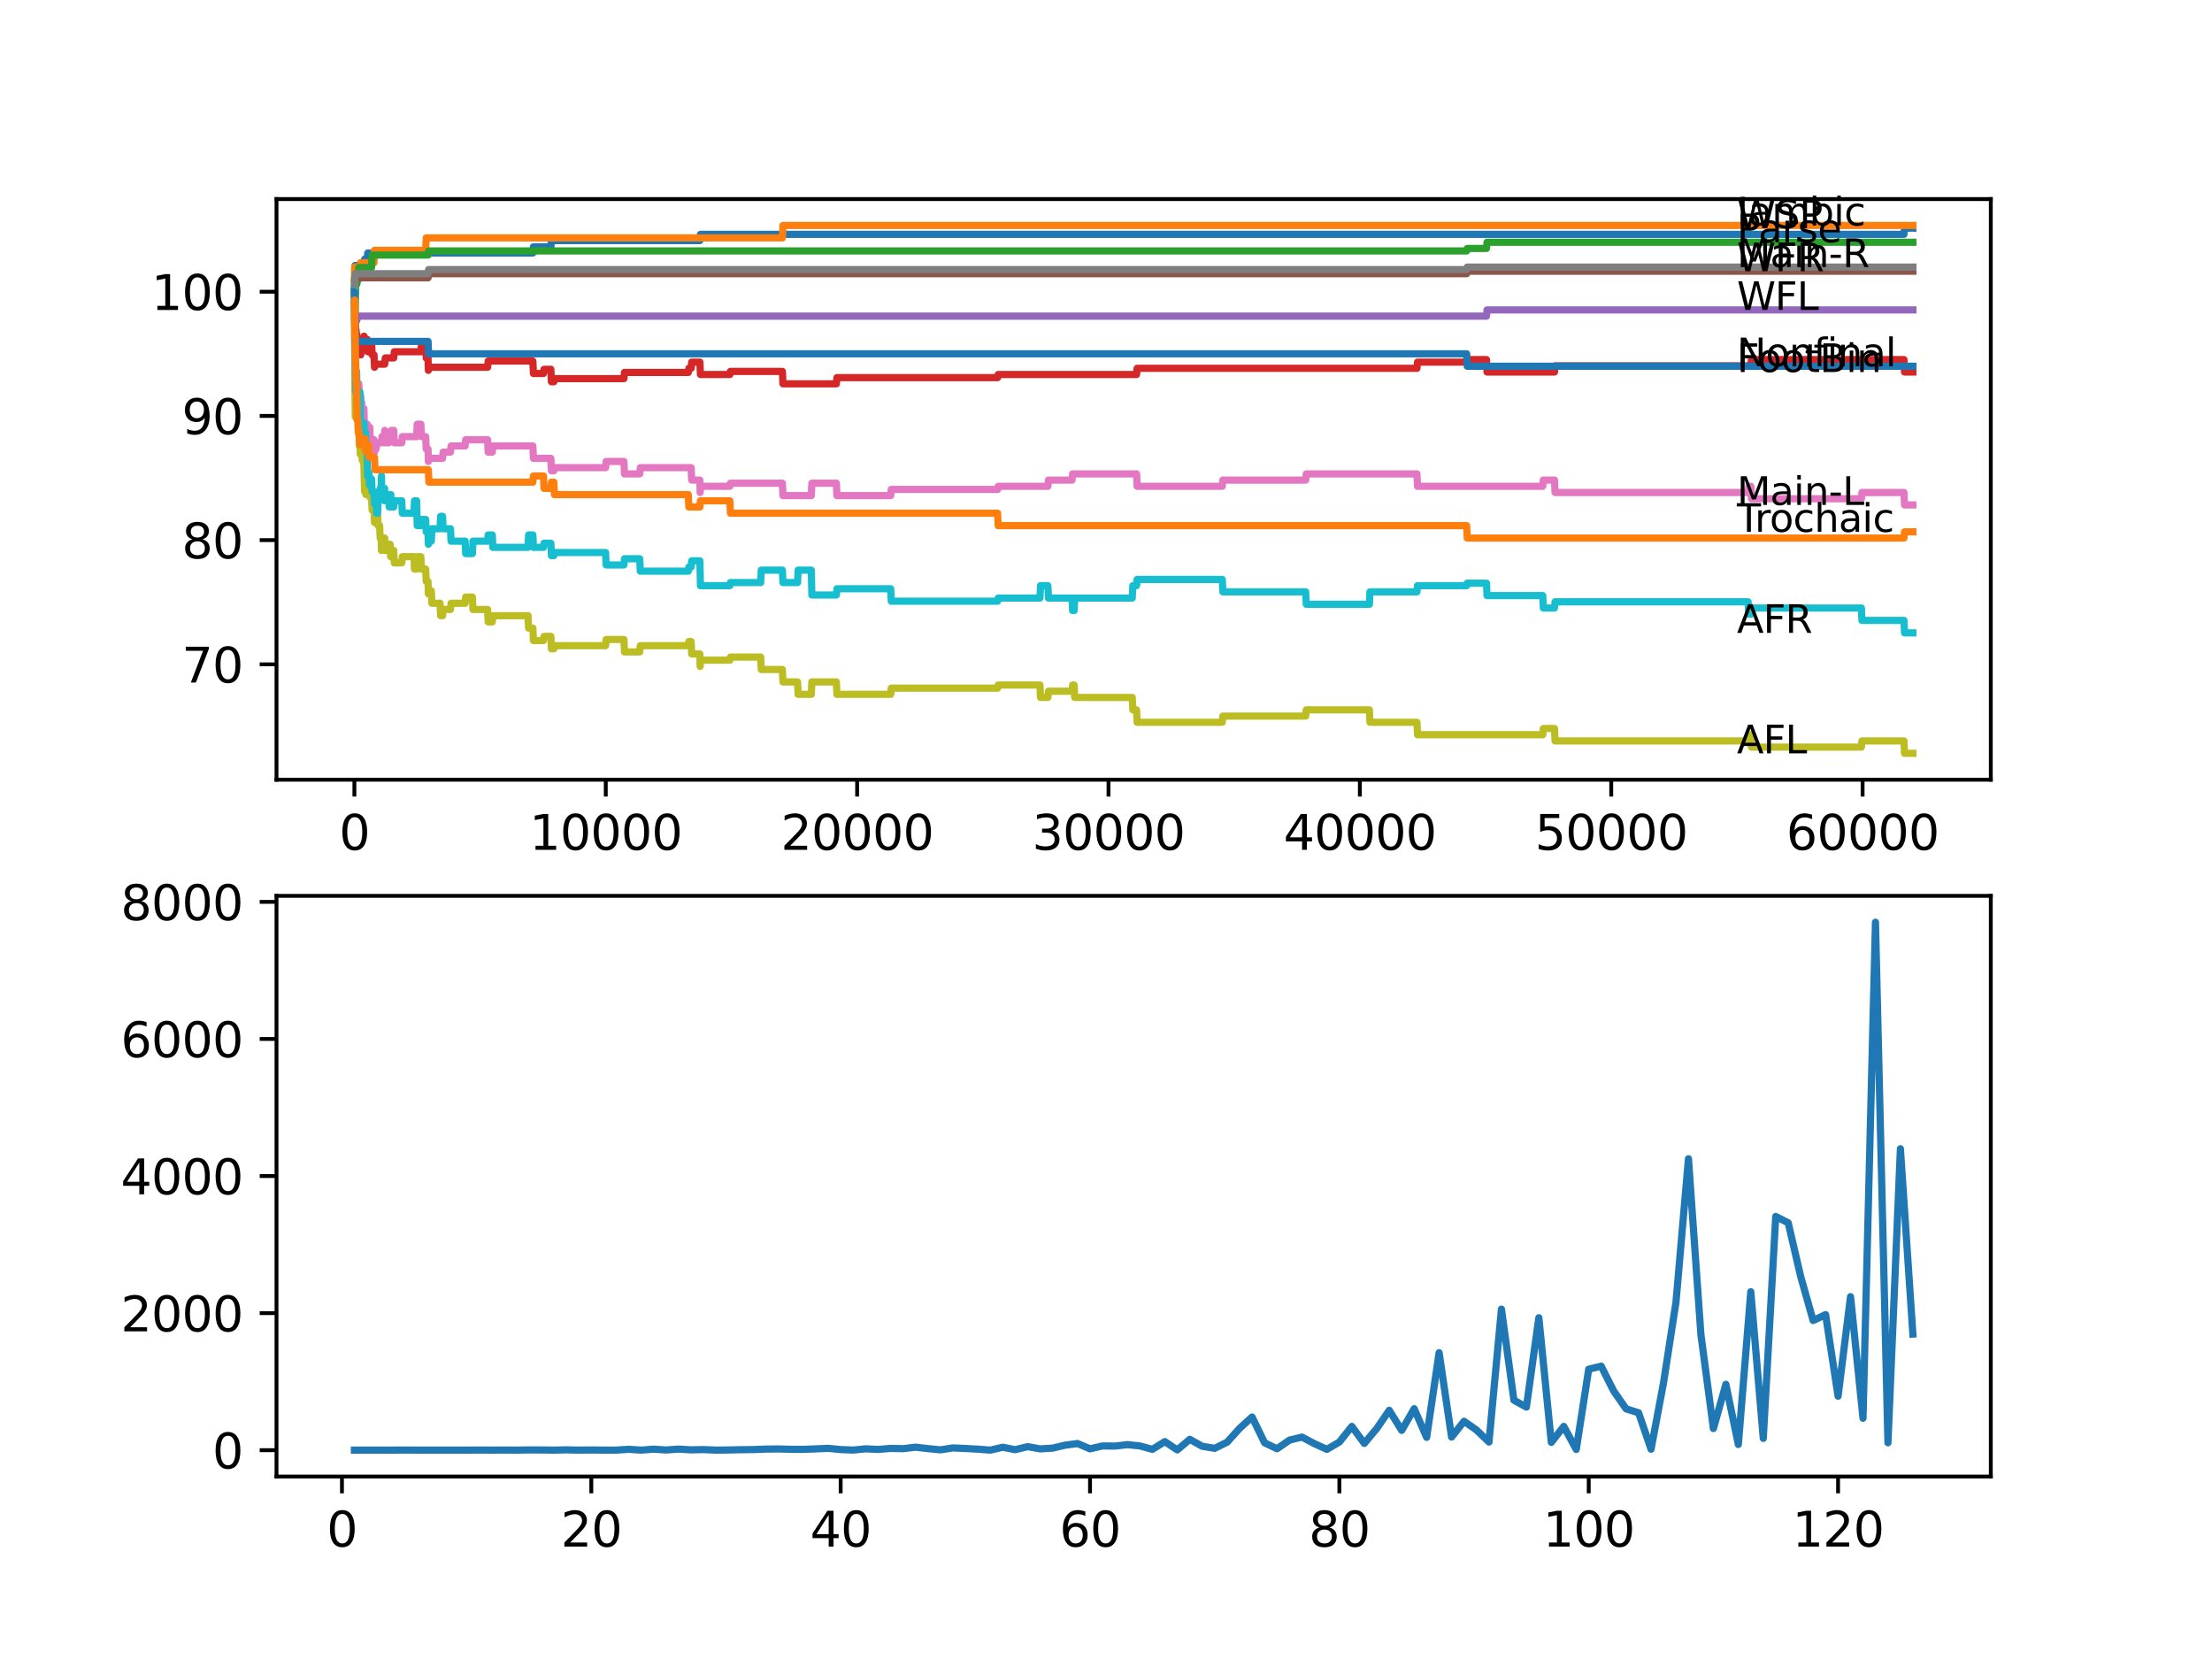<?xml version="1.0" encoding="utf-8" standalone="no"?>
<!DOCTYPE svg PUBLIC "-//W3C//DTD SVG 1.1//EN"
  "http://www.w3.org/Graphics/SVG/1.1/DTD/svg11.dtd">
<svg xmlns:xlink="http://www.w3.org/1999/xlink" width="460.8pt" height="345.6pt" viewBox="0 0 460.8 345.6" xmlns="http://www.w3.org/2000/svg" version="1.1">
 <defs>
  <style type="text/css">*{stroke-linejoin: round; stroke-linecap: butt}</style>
 </defs>
 <g id="figure_1">
  <g id="patch_1">
   <path d="M 0 345.6 
L 460.8 345.6 
L 460.8 0 
L 0 0 
z
" style="fill: #ffffff"/>
  </g>
  <g id="axes_1">
   <g id="patch_2">
    <path d="M 57.6 162.432 
L 414.72 162.432 
L 414.72 41.472 
L 57.6 41.472 
z
" style="fill: #ffffff"/>
   </g>
   <g id="matplotlib.axis_1">
    <g id="xtick_1">
     <g id="line2d_1">
      <defs>
       <path id="m67ae82ea69" d="M 0 0 
L 0 3.5 
" style="stroke: #000000; stroke-width: 0.8"/>
      </defs>
      <g>
       <use xlink:href="#m67ae82ea69" x="73.827" y="162.432" style="stroke: #000000; stroke-width: 0.8"/>
      </g>
     </g>
     <g id="text_1">
      <!-- 0 -->
      <g transform="translate(70.646 177.03)scale(0.1 -0.1)">
       <defs>
        <path id="DejaVuSans-30" d="M 2034 4250 
Q 1547 4250 1301 3770 
Q 1056 3291 1056 2328 
Q 1056 1369 1301 889 
Q 1547 409 2034 409 
Q 2525 409 2770 889 
Q 3016 1369 3016 2328 
Q 3016 3291 2770 3770 
Q 2525 4250 2034 4250 
z
M 2034 4750 
Q 2819 4750 3233 4129 
Q 3647 3509 3647 2328 
Q 3647 1150 3233 529 
Q 2819 -91 2034 -91 
Q 1250 -91 836 529 
Q 422 1150 422 2328 
Q 422 3509 836 4129 
Q 1250 4750 2034 4750 
z
" transform="scale(0.016)"/>
       </defs>
       <use xlink:href="#DejaVuSans-30"/>
      </g>
     </g>
    </g>
    <g id="xtick_2">
     <g id="line2d_2">
      <g>
       <use xlink:href="#m67ae82ea69" x="126.192" y="162.432" style="stroke: #000000; stroke-width: 0.8"/>
      </g>
     </g>
     <g id="text_2">
      <!-- 10000 -->
      <g transform="translate(110.286 177.03)scale(0.1 -0.1)">
       <defs>
        <path id="DejaVuSans-31" d="M 794 531 
L 1825 531 
L 1825 4091 
L 703 3866 
L 703 4441 
L 1819 4666 
L 2450 4666 
L 2450 531 
L 3481 531 
L 3481 0 
L 794 0 
L 794 531 
z
" transform="scale(0.016)"/>
       </defs>
       <use xlink:href="#DejaVuSans-31"/>
       <use xlink:href="#DejaVuSans-30" x="63.623"/>
       <use xlink:href="#DejaVuSans-30" x="127.246"/>
       <use xlink:href="#DejaVuSans-30" x="190.869"/>
       <use xlink:href="#DejaVuSans-30" x="254.492"/>
      </g>
     </g>
    </g>
    <g id="xtick_3">
     <g id="line2d_3">
      <g>
       <use xlink:href="#m67ae82ea69" x="178.556" y="162.432" style="stroke: #000000; stroke-width: 0.8"/>
      </g>
     </g>
     <g id="text_3">
      <!-- 20000 -->
      <g transform="translate(162.65 177.03)scale(0.1 -0.1)">
       <defs>
        <path id="DejaVuSans-32" d="M 1228 531 
L 3431 531 
L 3431 0 
L 469 0 
L 469 531 
Q 828 903 1448 1529 
Q 2069 2156 2228 2338 
Q 2531 2678 2651 2914 
Q 2772 3150 2772 3378 
Q 2772 3750 2511 3984 
Q 2250 4219 1831 4219 
Q 1534 4219 1204 4116 
Q 875 4013 500 3803 
L 500 4441 
Q 881 4594 1212 4672 
Q 1544 4750 1819 4750 
Q 2544 4750 2975 4387 
Q 3406 4025 3406 3419 
Q 3406 3131 3298 2873 
Q 3191 2616 2906 2266 
Q 2828 2175 2409 1742 
Q 1991 1309 1228 531 
z
" transform="scale(0.016)"/>
       </defs>
       <use xlink:href="#DejaVuSans-32"/>
       <use xlink:href="#DejaVuSans-30" x="63.623"/>
       <use xlink:href="#DejaVuSans-30" x="127.246"/>
       <use xlink:href="#DejaVuSans-30" x="190.869"/>
       <use xlink:href="#DejaVuSans-30" x="254.492"/>
      </g>
     </g>
    </g>
    <g id="xtick_4">
     <g id="line2d_4">
      <g>
       <use xlink:href="#m67ae82ea69" x="230.921" y="162.432" style="stroke: #000000; stroke-width: 0.8"/>
      </g>
     </g>
     <g id="text_4">
      <!-- 30000 -->
      <g transform="translate(215.015 177.03)scale(0.1 -0.1)">
       <defs>
        <path id="DejaVuSans-33" d="M 2597 2516 
Q 3050 2419 3304 2112 
Q 3559 1806 3559 1356 
Q 3559 666 3084 287 
Q 2609 -91 1734 -91 
Q 1441 -91 1130 -33 
Q 819 25 488 141 
L 488 750 
Q 750 597 1062 519 
Q 1375 441 1716 441 
Q 2309 441 2620 675 
Q 2931 909 2931 1356 
Q 2931 1769 2642 2001 
Q 2353 2234 1838 2234 
L 1294 2234 
L 1294 2753 
L 1863 2753 
Q 2328 2753 2575 2939 
Q 2822 3125 2822 3475 
Q 2822 3834 2567 4026 
Q 2313 4219 1838 4219 
Q 1578 4219 1281 4162 
Q 984 4106 628 3988 
L 628 4550 
Q 988 4650 1302 4700 
Q 1616 4750 1894 4750 
Q 2613 4750 3031 4423 
Q 3450 4097 3450 3541 
Q 3450 3153 3228 2886 
Q 3006 2619 2597 2516 
z
" transform="scale(0.016)"/>
       </defs>
       <use xlink:href="#DejaVuSans-33"/>
       <use xlink:href="#DejaVuSans-30" x="63.623"/>
       <use xlink:href="#DejaVuSans-30" x="127.246"/>
       <use xlink:href="#DejaVuSans-30" x="190.869"/>
       <use xlink:href="#DejaVuSans-30" x="254.492"/>
      </g>
     </g>
    </g>
    <g id="xtick_5">
     <g id="line2d_5">
      <g>
       <use xlink:href="#m67ae82ea69" x="283.285" y="162.432" style="stroke: #000000; stroke-width: 0.8"/>
      </g>
     </g>
     <g id="text_5">
      <!-- 40000 -->
      <g transform="translate(267.379 177.03)scale(0.1 -0.1)">
       <defs>
        <path id="DejaVuSans-34" d="M 2419 4116 
L 825 1625 
L 2419 1625 
L 2419 4116 
z
M 2253 4666 
L 3047 4666 
L 3047 1625 
L 3713 1625 
L 3713 1100 
L 3047 1100 
L 3047 0 
L 2419 0 
L 2419 1100 
L 313 1100 
L 313 1709 
L 2253 4666 
z
" transform="scale(0.016)"/>
       </defs>
       <use xlink:href="#DejaVuSans-34"/>
       <use xlink:href="#DejaVuSans-30" x="63.623"/>
       <use xlink:href="#DejaVuSans-30" x="127.246"/>
       <use xlink:href="#DejaVuSans-30" x="190.869"/>
       <use xlink:href="#DejaVuSans-30" x="254.492"/>
      </g>
     </g>
    </g>
    <g id="xtick_6">
     <g id="line2d_6">
      <g>
       <use xlink:href="#m67ae82ea69" x="335.65" y="162.432" style="stroke: #000000; stroke-width: 0.8"/>
      </g>
     </g>
     <g id="text_6">
      <!-- 50000 -->
      <g transform="translate(319.744 177.03)scale(0.1 -0.1)">
       <defs>
        <path id="DejaVuSans-35" d="M 691 4666 
L 3169 4666 
L 3169 4134 
L 1269 4134 
L 1269 2991 
Q 1406 3038 1543 3061 
Q 1681 3084 1819 3084 
Q 2600 3084 3056 2656 
Q 3513 2228 3513 1497 
Q 3513 744 3044 326 
Q 2575 -91 1722 -91 
Q 1428 -91 1123 -41 
Q 819 9 494 109 
L 494 744 
Q 775 591 1075 516 
Q 1375 441 1709 441 
Q 2250 441 2565 725 
Q 2881 1009 2881 1497 
Q 2881 1984 2565 2268 
Q 2250 2553 1709 2553 
Q 1456 2553 1204 2497 
Q 953 2441 691 2322 
L 691 4666 
z
" transform="scale(0.016)"/>
       </defs>
       <use xlink:href="#DejaVuSans-35"/>
       <use xlink:href="#DejaVuSans-30" x="63.623"/>
       <use xlink:href="#DejaVuSans-30" x="127.246"/>
       <use xlink:href="#DejaVuSans-30" x="190.869"/>
       <use xlink:href="#DejaVuSans-30" x="254.492"/>
      </g>
     </g>
    </g>
    <g id="xtick_7">
     <g id="line2d_7">
      <g>
       <use xlink:href="#m67ae82ea69" x="388.014" y="162.432" style="stroke: #000000; stroke-width: 0.8"/>
      </g>
     </g>
     <g id="text_7">
      <!-- 60000 -->
      <g transform="translate(372.108 177.03)scale(0.1 -0.1)">
       <defs>
        <path id="DejaVuSans-36" d="M 2113 2584 
Q 1688 2584 1439 2293 
Q 1191 2003 1191 1497 
Q 1191 994 1439 701 
Q 1688 409 2113 409 
Q 2538 409 2786 701 
Q 3034 994 3034 1497 
Q 3034 2003 2786 2293 
Q 2538 2584 2113 2584 
z
M 3366 4563 
L 3366 3988 
Q 3128 4100 2886 4159 
Q 2644 4219 2406 4219 
Q 1781 4219 1451 3797 
Q 1122 3375 1075 2522 
Q 1259 2794 1537 2939 
Q 1816 3084 2150 3084 
Q 2853 3084 3261 2657 
Q 3669 2231 3669 1497 
Q 3669 778 3244 343 
Q 2819 -91 2113 -91 
Q 1303 -91 875 529 
Q 447 1150 447 2328 
Q 447 3434 972 4092 
Q 1497 4750 2381 4750 
Q 2619 4750 2861 4703 
Q 3103 4656 3366 4563 
z
" transform="scale(0.016)"/>
       </defs>
       <use xlink:href="#DejaVuSans-36"/>
       <use xlink:href="#DejaVuSans-30" x="63.623"/>
       <use xlink:href="#DejaVuSans-30" x="127.246"/>
       <use xlink:href="#DejaVuSans-30" x="190.869"/>
       <use xlink:href="#DejaVuSans-30" x="254.492"/>
      </g>
     </g>
    </g>
   </g>
   <g id="matplotlib.axis_2">
    <g id="ytick_1">
     <g id="line2d_8">
      <defs>
       <path id="m52bb10acad" d="M 0 0 
L -3.5 0 
" style="stroke: #000000; stroke-width: 0.8"/>
      </defs>
      <g>
       <use xlink:href="#m52bb10acad" x="57.6" y="138.391" style="stroke: #000000; stroke-width: 0.8"/>
      </g>
     </g>
     <g id="text_8">
      <!-- 70 -->
      <g transform="translate(37.875 142.19)scale(0.1 -0.1)">
       <defs>
        <path id="DejaVuSans-37" d="M 525 4666 
L 3525 4666 
L 3525 4397 
L 1831 0 
L 1172 0 
L 2766 4134 
L 525 4134 
L 525 4666 
z
" transform="scale(0.016)"/>
       </defs>
       <use xlink:href="#DejaVuSans-37"/>
       <use xlink:href="#DejaVuSans-30" x="63.623"/>
      </g>
     </g>
    </g>
    <g id="ytick_2">
     <g id="line2d_9">
      <g>
       <use xlink:href="#m52bb10acad" x="57.6" y="112.517" style="stroke: #000000; stroke-width: 0.8"/>
      </g>
     </g>
     <g id="text_9">
      <!-- 80 -->
      <g transform="translate(37.875 116.316)scale(0.1 -0.1)">
       <defs>
        <path id="DejaVuSans-38" d="M 2034 2216 
Q 1584 2216 1326 1975 
Q 1069 1734 1069 1313 
Q 1069 891 1326 650 
Q 1584 409 2034 409 
Q 2484 409 2743 651 
Q 3003 894 3003 1313 
Q 3003 1734 2745 1975 
Q 2488 2216 2034 2216 
z
M 1403 2484 
Q 997 2584 770 2862 
Q 544 3141 544 3541 
Q 544 4100 942 4425 
Q 1341 4750 2034 4750 
Q 2731 4750 3128 4425 
Q 3525 4100 3525 3541 
Q 3525 3141 3298 2862 
Q 3072 2584 2669 2484 
Q 3125 2378 3379 2068 
Q 3634 1759 3634 1313 
Q 3634 634 3220 271 
Q 2806 -91 2034 -91 
Q 1263 -91 848 271 
Q 434 634 434 1313 
Q 434 1759 690 2068 
Q 947 2378 1403 2484 
z
M 1172 3481 
Q 1172 3119 1398 2916 
Q 1625 2713 2034 2713 
Q 2441 2713 2670 2916 
Q 2900 3119 2900 3481 
Q 2900 3844 2670 4047 
Q 2441 4250 2034 4250 
Q 1625 4250 1398 4047 
Q 1172 3844 1172 3481 
z
" transform="scale(0.016)"/>
       </defs>
       <use xlink:href="#DejaVuSans-38"/>
       <use xlink:href="#DejaVuSans-30" x="63.623"/>
      </g>
     </g>
    </g>
    <g id="ytick_3">
     <g id="line2d_10">
      <g>
       <use xlink:href="#m52bb10acad" x="57.6" y="86.643" style="stroke: #000000; stroke-width: 0.8"/>
      </g>
     </g>
     <g id="text_10">
      <!-- 90 -->
      <g transform="translate(37.875 90.443)scale(0.1 -0.1)">
       <defs>
        <path id="DejaVuSans-39" d="M 703 97 
L 703 672 
Q 941 559 1184 500 
Q 1428 441 1663 441 
Q 2288 441 2617 861 
Q 2947 1281 2994 2138 
Q 2813 1869 2534 1725 
Q 2256 1581 1919 1581 
Q 1219 1581 811 2004 
Q 403 2428 403 3163 
Q 403 3881 828 4315 
Q 1253 4750 1959 4750 
Q 2769 4750 3195 4129 
Q 3622 3509 3622 2328 
Q 3622 1225 3098 567 
Q 2575 -91 1691 -91 
Q 1453 -91 1209 -44 
Q 966 3 703 97 
z
M 1959 2075 
Q 2384 2075 2632 2365 
Q 2881 2656 2881 3163 
Q 2881 3666 2632 3958 
Q 2384 4250 1959 4250 
Q 1534 4250 1286 3958 
Q 1038 3666 1038 3163 
Q 1038 2656 1286 2365 
Q 1534 2075 1959 2075 
z
" transform="scale(0.016)"/>
       </defs>
       <use xlink:href="#DejaVuSans-39"/>
       <use xlink:href="#DejaVuSans-30" x="63.623"/>
      </g>
     </g>
    </g>
    <g id="ytick_4">
     <g id="line2d_11">
      <g>
       <use xlink:href="#m52bb10acad" x="57.6" y="60.77" style="stroke: #000000; stroke-width: 0.8"/>
      </g>
     </g>
     <g id="text_11">
      <!-- 100 -->
      <g transform="translate(31.512 64.569)scale(0.1 -0.1)">
       <use xlink:href="#DejaVuSans-31"/>
       <use xlink:href="#DejaVuSans-30" x="63.623"/>
       <use xlink:href="#DejaVuSans-30" x="127.246"/>
      </g>
     </g>
    </g>
   </g>
   <g id="line2d_12">
    <path d="M 73.833 60.77 
L 73.838 60.77 
L 73.969 55.293 
L 75.844 55.293 
L 75.959 53.999 
L 76.493 53.999 
L 76.608 52.706 
L 111.006 52.706 
L 111.121 51.412 
L 114.756 51.412 
L 114.871 50.118 
L 145.797 50.118 
L 145.912 48.824 
L 396.634 48.824 
L 396.749 47.531 
L 398.487 47.531 
L 398.487 47.531 
" clip-path="url(#p39b1ed8e41)" style="fill: none; stroke: #1f77b4; stroke-width: 1.5; stroke-linecap: square"/>
   </g>
   <g id="line2d_13">
    <path d="M 73.833 58.182 
L 73.838 58.182 
L 73.885 55.595 
L 73.948 58.182 
L 74.341 58.182 
L 74.456 57.32 
L 74.995 57.32 
L 75.11 54.732 
L 77.912 54.732 
L 78.027 52.145 
L 88.673 52.145 
L 88.788 49.558 
L 162.988 49.558 
L 163.104 46.97 
L 398.487 46.97 
L 398.487 46.97 
" clip-path="url(#p39b1ed8e41)" style="fill: none; stroke: #ff7f0e; stroke-width: 1.5; stroke-linecap: square"/>
   </g>
   <g id="line2d_14">
    <path d="M 73.833 60.77 
L 73.859 58.182 
L 73.922 67.799 
L 73.927 67.799 
L 73.937 67.799 
L 74.1 59.174 
L 74.341 59.174 
L 74.456 58.312 
L 74.623 58.312 
L 74.739 55.724 
L 77.404 55.724 
L 77.519 53.137 
L 89.17 53.137 
L 89.285 52.274 
L 305.535 52.274 
L 305.65 51.757 
L 309.661 51.757 
L 309.777 50.463 
L 398.487 50.463 
L 398.487 50.463 
" clip-path="url(#p39b1ed8e41)" style="fill: none; stroke: #2ca02c; stroke-width: 1.5; stroke-linecap: square"/>
   </g>
   <g id="line2d_15">
    <path d="M 73.833 60.77 
L 73.885 66.807 
L 73.953 66.376 
L 73.985 66.376 
L 74.084 70.041 
L 74.1 68.747 
L 74.168 68.747 
L 74.184 71.335 
L 74.278 69.61 
L 74.341 69.61 
L 74.346 72.197 
L 74.451 71.55 
L 74.529 71.55 
L 74.623 70.903 
L 74.739 73.491 
L 74.754 73.491 
L 74.87 71.335 
L 74.995 71.335 
L 75.11 73.922 
L 75.158 73.922 
L 75.273 72.628 
L 75.351 72.628 
L 75.466 71.335 
L 75.817 71.335 
L 75.844 70.041 
L 75.849 72.628 
L 75.922 72.628 
L 76.016 72.628 
L 76.132 71.982 
L 76.226 71.982 
L 76.341 70.688 
L 76.493 70.688 
L 76.608 73.275 
L 76.765 73.275 
L 76.88 72.628 
L 77.022 72.628 
L 77.137 71.335 
L 77.404 71.335 
L 77.519 73.922 
L 77.912 73.922 
L 78.017 76.509 
L 78.022 75.863 
L 80.143 75.863 
L 80.258 74.569 
L 82.023 74.569 
L 82.138 73.275 
L 87.673 73.275 
L 87.788 71.982 
L 88.673 71.982 
L 88.788 74.569 
L 89.17 74.569 
L 89.233 77.156 
L 89.28 76.509 
L 101.575 76.509 
L 101.691 75.216 
L 111.006 75.216 
L 111.121 77.803 
L 113.216 77.803 
L 113.331 76.941 
L 114.756 76.941 
L 114.871 79.528 
L 115.379 79.528 
L 115.494 78.881 
L 129.973 78.881 
L 130.088 77.588 
L 143.383 77.588 
L 143.498 76.725 
L 143.98 76.725 
L 144.095 75.431 
L 145.797 75.431 
L 145.912 78.019 
L 152.044 78.019 
L 152.16 77.372 
L 162.988 77.372 
L 163.104 79.959 
L 174.231 79.959 
L 174.346 78.666 
L 207.823 78.666 
L 207.938 78.019 
L 236.77 78.019 
L 236.885 76.725 
L 295.177 76.725 
L 295.293 75.431 
L 305.535 75.431 
L 305.65 74.914 
L 309.661 74.914 
L 309.777 77.501 
L 323.831 77.501 
L 323.946 76.208 
L 364.733 76.208 
L 364.848 74.914 
L 396.634 74.914 
L 396.749 77.501 
L 398.487 77.501 
L 398.487 77.501 
" clip-path="url(#p39b1ed8e41)" style="fill: none; stroke: #d62728; stroke-width: 1.5; stroke-linecap: square"/>
   </g>
   <g id="line2d_16">
    <path d="M 73.833 60.77 
L 73.843 60.77 
L 73.964 66.721 
L 74.341 66.721 
L 74.456 65.858 
L 309.661 65.858 
L 309.777 64.564 
L 398.487 64.564 
L 398.487 64.564 
" clip-path="url(#p39b1ed8e41)" style="fill: none; stroke: #9467bd; stroke-width: 1.5; stroke-linecap: square"/>
   </g>
   <g id="line2d_17">
    <path d="M 73.833 60.77 
L 73.864 60.77 
L 73.995 57.88 
L 89.17 57.88 
L 89.285 57.018 
L 305.535 57.018 
L 305.65 56.5 
L 398.487 56.5 
L 398.487 56.5 
" clip-path="url(#p39b1ed8e41)" style="fill: none; stroke: #8c564b; stroke-width: 1.5; stroke-linecap: square"/>
   </g>
   <g id="line2d_18">
    <path d="M 73.833 60.77 
L 73.958 81.469 
L 73.979 80.606 
L 74.006 80.606 
L 74.084 78.666 
L 74.089 81.253 
L 74.121 79.959 
L 74.168 79.959 
L 74.283 82.547 
L 74.294 82.547 
L 74.341 81.253 
L 74.346 83.84 
L 74.403 81.9 
L 74.445 81.9 
L 74.561 79.959 
L 74.754 79.959 
L 74.87 82.547 
L 74.995 82.547 
L 75.042 85.134 
L 75.105 82.547 
L 75.158 82.547 
L 75.215 85.134 
L 75.268 83.84 
L 75.351 83.84 
L 75.466 86.428 
L 75.582 85.134 
L 75.817 85.134 
L 75.938 90.309 
L 76.016 90.309 
L 76.132 89.662 
L 76.147 89.662 
L 76.226 88.368 
L 76.231 90.956 
L 76.257 89.662 
L 76.456 89.662 
L 76.493 88.368 
L 76.498 90.956 
L 76.561 90.956 
L 76.765 90.956 
L 76.891 89.015 
L 77.022 89.015 
L 77.137 91.602 
L 77.912 91.602 
L 78.017 94.19 
L 78.022 93.543 
L 78.341 93.543 
L 78.457 92.249 
L 79.467 92.249 
L 79.582 90.956 
L 80.122 90.956 
L 80.143 89.662 
L 80.148 92.249 
L 80.226 92.249 
L 80.97 92.249 
L 81.085 90.956 
L 81.41 90.956 
L 81.525 89.662 
L 82.023 89.662 
L 82.138 92.249 
L 83.693 92.249 
L 83.808 90.956 
L 86.793 90.956 
L 86.913 88.368 
L 87.673 88.368 
L 87.788 90.956 
L 88.673 90.956 
L 88.788 93.543 
L 89.17 93.543 
L 89.233 96.13 
L 89.28 95.484 
L 92.192 95.484 
L 92.307 94.19 
L 93.846 94.19 
L 93.962 92.896 
L 96.894 92.896 
L 97.009 91.602 
L 101.575 91.602 
L 101.691 94.19 
L 102.555 94.19 
L 102.67 92.896 
L 111.006 92.896 
L 111.121 95.484 
L 114.756 95.484 
L 114.871 98.071 
L 115.379 98.071 
L 115.494 97.424 
L 126.155 97.424 
L 126.271 96.13 
L 129.973 96.13 
L 130.088 98.718 
L 133.266 98.718 
L 133.382 97.424 
L 143.98 97.424 
L 144.095 100.011 
L 145.797 100.011 
L 145.855 102.599 
L 145.907 101.305 
L 152.044 101.305 
L 152.16 100.658 
L 162.988 100.658 
L 163.104 103.246 
L 169.005 103.246 
L 169.126 100.658 
L 174.231 100.658 
L 174.346 103.246 
L 185.552 103.246 
L 185.668 101.952 
L 207.823 101.952 
L 207.938 101.305 
L 218.296 101.305 
L 218.411 100.011 
L 223.328 100.011 
L 223.443 98.718 
L 236.77 98.718 
L 236.885 101.305 
L 254.626 101.305 
L 254.742 100.011 
L 272.001 100.011 
L 272.116 98.718 
L 295.177 98.718 
L 295.293 101.305 
L 321.391 101.305 
L 321.506 100.011 
L 323.831 100.011 
L 323.946 102.599 
L 364.168 102.599 
L 364.283 101.305 
L 364.733 101.305 
L 364.848 103.893 
L 387.763 103.893 
L 387.878 102.599 
L 396.634 102.599 
L 396.749 105.186 
L 398.487 105.186 
L 398.487 105.186 
" clip-path="url(#p39b1ed8e41)" style="fill: none; stroke: #e377c2; stroke-width: 1.5; stroke-linecap: square"/>
   </g>
   <g id="line2d_19">
    <path d="M 73.833 60.77 
L 73.848 60.77 
L 73.979 57.018 
L 89.17 57.018 
L 89.285 56.155 
L 305.535 56.155 
L 305.65 55.638 
L 398.487 55.638 
L 398.487 55.638 
" clip-path="url(#p39b1ed8e41)" style="fill: none; stroke: #7f7f7f; stroke-width: 1.5; stroke-linecap: square"/>
   </g>
   <g id="line2d_20">
    <path d="M 73.833 60.77 
L 73.99 85.781 
L 74.016 86.859 
L 74.105 84.272 
L 74.168 84.272 
L 74.184 86.859 
L 74.278 85.134 
L 74.294 85.134 
L 74.341 83.84 
L 74.346 86.428 
L 74.398 84.487 
L 74.445 87.075 
L 74.508 85.781 
L 74.529 85.781 
L 74.623 85.134 
L 74.744 90.309 
L 74.754 90.309 
L 74.854 92.896 
L 74.864 92.034 
L 74.995 92.034 
L 75.042 94.621 
L 75.105 92.034 
L 75.158 92.034 
L 75.215 94.621 
L 75.268 93.327 
L 75.351 93.327 
L 75.466 95.915 
L 75.582 94.621 
L 75.697 94.621 
L 75.812 97.208 
L 75.817 97.208 
L 75.938 102.383 
L 76.016 102.383 
L 76.132 101.736 
L 76.147 101.736 
L 76.226 100.443 
L 76.231 103.03 
L 76.257 101.736 
L 76.456 101.736 
L 76.493 100.443 
L 76.498 103.03 
L 76.561 103.03 
L 76.765 103.03 
L 76.891 101.09 
L 77.022 101.09 
L 77.137 103.677 
L 77.404 103.677 
L 77.519 106.264 
L 77.912 106.264 
L 78.017 108.852 
L 78.022 108.205 
L 78.341 108.205 
L 78.457 106.911 
L 78.655 106.911 
L 78.771 109.499 
L 79.08 109.499 
L 79.195 112.086 
L 79.404 112.086 
L 79.467 114.673 
L 79.514 113.38 
L 80.122 113.38 
L 80.143 112.086 
L 80.148 114.673 
L 80.226 114.673 
L 80.97 114.673 
L 81.085 113.38 
L 81.268 113.38 
L 81.384 115.967 
L 81.41 115.967 
L 81.525 114.673 
L 82.023 114.673 
L 82.138 117.261 
L 83.693 117.261 
L 83.808 115.967 
L 86.227 115.967 
L 86.343 118.554 
L 86.793 118.554 
L 86.913 115.967 
L 87.673 115.967 
L 87.788 118.554 
L 88.673 118.554 
L 88.788 121.142 
L 89.17 121.142 
L 89.233 123.729 
L 89.28 123.082 
L 89.856 123.082 
L 89.971 125.67 
L 91.673 125.67 
L 91.789 128.257 
L 92.192 128.257 
L 92.307 126.963 
L 93.846 126.963 
L 93.962 125.67 
L 96.894 125.67 
L 97.009 124.376 
L 98.407 124.376 
L 98.523 126.963 
L 101.575 126.963 
L 101.691 129.551 
L 102.555 129.551 
L 102.67 128.257 
L 110.001 128.257 
L 110.116 130.844 
L 111.006 130.844 
L 111.121 133.432 
L 113.216 133.432 
L 113.331 132.569 
L 114.756 132.569 
L 114.871 135.157 
L 115.379 135.157 
L 115.494 134.51 
L 126.155 134.51 
L 126.271 133.216 
L 129.973 133.216 
L 130.088 135.804 
L 133.266 135.804 
L 133.382 134.51 
L 143.383 134.51 
L 143.498 133.647 
L 143.98 133.647 
L 144.095 136.235 
L 145.797 136.235 
L 145.855 138.822 
L 145.907 137.528 
L 152.044 137.528 
L 152.16 136.882 
L 158.464 136.882 
L 158.579 139.469 
L 162.988 139.469 
L 163.104 142.056 
L 166.146 142.056 
L 166.261 144.644 
L 169.005 144.644 
L 169.126 142.056 
L 174.231 142.056 
L 174.346 144.644 
L 185.552 144.644 
L 185.668 143.35 
L 207.823 143.35 
L 207.938 142.703 
L 216.641 142.703 
L 216.756 145.291 
L 218.296 145.291 
L 218.411 143.997 
L 223.328 143.997 
L 223.443 142.703 
L 223.763 142.703 
L 223.878 145.291 
L 235.869 145.291 
L 235.985 147.878 
L 236.77 147.878 
L 236.885 150.465 
L 254.626 150.465 
L 254.742 149.172 
L 272.001 149.172 
L 272.116 147.878 
L 285.27 147.878 
L 285.385 150.465 
L 295.177 150.465 
L 295.293 153.053 
L 321.391 153.053 
L 321.506 151.759 
L 323.831 151.759 
L 323.946 154.346 
L 364.168 154.346 
L 364.283 153.053 
L 364.733 153.053 
L 364.848 155.64 
L 387.763 155.64 
L 387.878 154.346 
L 396.634 154.346 
L 396.749 156.934 
L 398.487 156.934 
L 398.487 156.934 
" clip-path="url(#p39b1ed8e41)" style="fill: none; stroke: #bcbd22; stroke-width: 1.5; stroke-linecap: square"/>
   </g>
   <g id="line2d_21">
    <path d="M 73.833 60.77 
L 73.969 74.138 
L 73.985 74.138 
L 74.11 81.684 
L 74.168 81.684 
L 74.283 77.372 
L 74.294 77.372 
L 74.398 84.487 
L 74.409 81.9 
L 74.445 81.9 
L 74.529 84.487 
L 74.555 83.84 
L 74.623 83.84 
L 74.692 86.428 
L 74.733 83.84 
L 74.754 83.84 
L 74.87 81.684 
L 74.995 81.684 
L 75.121 89.446 
L 75.158 89.446 
L 75.215 88.153 
L 75.22 90.74 
L 75.262 90.74 
L 75.351 90.74 
L 75.466 89.446 
L 75.582 92.034 
L 75.697 92.034 
L 75.812 89.446 
L 75.817 89.446 
L 75.844 88.153 
L 75.849 90.74 
L 75.922 90.74 
L 76.016 90.74 
L 76.132 90.093 
L 76.147 90.093 
L 76.262 93.974 
L 76.456 93.974 
L 76.577 99.149 
L 76.765 99.149 
L 76.865 98.502 
L 76.98 101.09 
L 77.022 101.09 
L 77.137 99.796 
L 77.404 99.796 
L 77.519 102.383 
L 77.912 102.383 
L 78.017 104.971 
L 78.022 104.324 
L 78.341 104.324 
L 78.457 106.911 
L 78.655 106.911 
L 78.771 104.324 
L 79.08 104.324 
L 79.195 101.736 
L 79.404 101.736 
L 79.467 99.149 
L 79.514 101.736 
L 80.122 101.736 
L 80.143 104.324 
L 80.232 103.03 
L 80.97 103.03 
L 81.085 105.617 
L 81.268 105.617 
L 81.384 103.03 
L 81.41 103.03 
L 81.525 105.617 
L 82.023 105.617 
L 82.138 104.324 
L 83.693 104.324 
L 83.808 106.911 
L 86.227 106.911 
L 86.343 104.324 
L 86.793 104.324 
L 86.913 109.499 
L 87.673 109.499 
L 87.788 108.205 
L 88.673 108.205 
L 88.788 110.792 
L 89.17 110.792 
L 89.233 113.38 
L 89.28 112.733 
L 89.856 112.733 
L 89.971 110.145 
L 91.673 110.145 
L 91.789 107.558 
L 92.192 107.558 
L 92.307 110.145 
L 93.846 110.145 
L 93.962 112.733 
L 96.894 112.733 
L 97.009 115.32 
L 98.407 115.32 
L 98.523 112.733 
L 101.575 112.733 
L 101.691 111.439 
L 102.555 111.439 
L 102.67 114.026 
L 110.001 114.026 
L 110.116 111.439 
L 111.006 111.439 
L 111.121 114.026 
L 113.216 114.026 
L 113.331 113.164 
L 114.756 113.164 
L 114.871 115.751 
L 115.379 115.751 
L 115.494 115.105 
L 126.155 115.105 
L 126.271 117.692 
L 129.973 117.692 
L 130.088 116.398 
L 133.266 116.398 
L 133.382 118.986 
L 143.383 118.986 
L 143.498 118.123 
L 143.98 118.123 
L 144.095 116.829 
L 145.797 116.829 
L 145.918 122.004 
L 152.044 122.004 
L 152.16 121.357 
L 158.464 121.357 
L 158.579 118.77 
L 162.988 118.77 
L 163.104 121.357 
L 166.146 121.357 
L 166.261 118.77 
L 169.005 118.77 
L 169.126 123.945 
L 174.231 123.945 
L 174.346 122.651 
L 185.552 122.651 
L 185.668 125.238 
L 207.823 125.238 
L 207.938 124.592 
L 216.641 124.592 
L 216.756 122.004 
L 218.296 122.004 
L 218.411 124.592 
L 223.328 124.592 
L 223.443 127.179 
L 223.763 127.179 
L 223.878 124.592 
L 235.869 124.592 
L 235.985 122.004 
L 236.77 122.004 
L 236.885 120.711 
L 254.626 120.711 
L 254.742 123.298 
L 272.001 123.298 
L 272.116 125.885 
L 285.27 125.885 
L 285.385 123.298 
L 295.177 123.298 
L 295.293 122.004 
L 305.535 122.004 
L 305.65 121.487 
L 309.661 121.487 
L 309.777 124.074 
L 321.391 124.074 
L 321.506 126.661 
L 323.831 126.661 
L 323.946 125.368 
L 364.168 125.368 
L 364.283 127.955 
L 364.733 127.955 
L 364.848 126.661 
L 387.763 126.661 
L 387.878 129.249 
L 396.634 129.249 
L 396.749 131.836 
L 398.487 131.836 
L 398.487 131.836 
" clip-path="url(#p39b1ed8e41)" style="fill: none; stroke: #17becf; stroke-width: 1.5; stroke-linecap: square"/>
   </g>
   <g id="line2d_22">
    <path d="M 73.833 60.77 
L 73.864 60.77 
L 73.995 71.119 
L 89.17 71.119 
L 89.285 73.706 
L 305.535 73.706 
L 305.65 76.294 
L 398.487 76.294 
L 398.487 76.294 
" clip-path="url(#p39b1ed8e41)" style="fill: none; stroke: #1f77b4; stroke-width: 1.5; stroke-linecap: square"/>
   </g>
   <g id="line2d_23">
    <path d="M 73.833 63.357 
L 73.848 63.357 
L 73.885 62.494 
L 73.917 70.257 
L 73.958 70.257 
L 73.99 69.394 
L 74.011 74.569 
L 74.042 74.569 
L 74.084 74.569 
L 74.205 79.744 
L 74.267 79.744 
L 74.393 87.506 
L 74.529 87.506 
L 74.644 90.093 
L 74.854 90.093 
L 74.969 92.681 
L 75.844 92.681 
L 75.959 91.387 
L 76.016 91.387 
L 76.132 93.974 
L 76.493 93.974 
L 76.608 92.681 
L 76.765 92.681 
L 76.88 95.268 
L 78.017 95.268 
L 78.132 97.855 
L 89.233 97.855 
L 89.348 100.443 
L 111.006 100.443 
L 111.121 99.149 
L 113.216 99.149 
L 113.331 101.736 
L 114.756 101.736 
L 114.871 100.443 
L 115.379 100.443 
L 115.494 103.03 
L 143.383 103.03 
L 143.498 105.617 
L 145.797 105.617 
L 145.912 104.324 
L 152.044 104.324 
L 152.16 106.911 
L 207.823 106.911 
L 207.938 109.499 
L 305.535 109.499 
L 305.65 112.086 
L 396.634 112.086 
L 396.749 110.792 
L 398.487 110.792 
L 398.487 110.792 
" clip-path="url(#p39b1ed8e41)" style="fill: none; stroke: #ff7f0e; stroke-width: 1.5; stroke-linecap: square"/>
   </g>
   <g id="patch_3">
    <path d="M 57.6 162.432 
L 57.6 41.472 
" style="fill: none; stroke: #000000; stroke-width: 0.8; stroke-linejoin: miter; stroke-linecap: square"/>
   </g>
   <g id="patch_4">
    <path d="M 414.72 162.432 
L 414.72 41.472 
" style="fill: none; stroke: #000000; stroke-width: 0.8; stroke-linejoin: miter; stroke-linecap: square"/>
   </g>
   <g id="patch_5">
    <path d="M 57.6 162.432 
L 414.72 162.432 
" style="fill: none; stroke: #000000; stroke-width: 0.8; stroke-linejoin: miter; stroke-linecap: square"/>
   </g>
   <g id="patch_6">
    <path d="M 57.6 41.472 
L 414.72 41.472 
" style="fill: none; stroke: #000000; stroke-width: 0.8; stroke-linejoin: miter; stroke-linecap: square"/>
   </g>
   <g id="text_12">
    <!-- WSP -->
    <g transform="translate(361.832 47.531)scale(0.08 -0.08)">
     <defs>
      <path id="DejaVuSans-57" d="M 213 4666 
L 850 4666 
L 1831 722 
L 2809 4666 
L 3519 4666 
L 4500 722 
L 5478 4666 
L 6119 4666 
L 4947 0 
L 4153 0 
L 3169 4050 
L 2175 0 
L 1381 0 
L 213 4666 
z
" transform="scale(0.016)"/>
      <path id="DejaVuSans-53" d="M 3425 4513 
L 3425 3897 
Q 3066 4069 2747 4153 
Q 2428 4238 2131 4238 
Q 1616 4238 1336 4038 
Q 1056 3838 1056 3469 
Q 1056 3159 1242 3001 
Q 1428 2844 1947 2747 
L 2328 2669 
Q 3034 2534 3370 2195 
Q 3706 1856 3706 1288 
Q 3706 609 3251 259 
Q 2797 -91 1919 -91 
Q 1588 -91 1214 -16 
Q 841 59 441 206 
L 441 856 
Q 825 641 1194 531 
Q 1563 422 1919 422 
Q 2459 422 2753 634 
Q 3047 847 3047 1241 
Q 3047 1584 2836 1778 
Q 2625 1972 2144 2069 
L 1759 2144 
Q 1053 2284 737 2584 
Q 422 2884 422 3419 
Q 422 4038 858 4394 
Q 1294 4750 2059 4750 
Q 2388 4750 2728 4690 
Q 3069 4631 3425 4513 
z
" transform="scale(0.016)"/>
      <path id="DejaVuSans-50" d="M 1259 4147 
L 1259 2394 
L 2053 2394 
Q 2494 2394 2734 2622 
Q 2975 2850 2975 3272 
Q 2975 3691 2734 3919 
Q 2494 4147 2053 4147 
L 1259 4147 
z
M 628 4666 
L 2053 4666 
Q 2838 4666 3239 4311 
Q 3641 3956 3641 3272 
Q 3641 2581 3239 2228 
Q 2838 1875 2053 1875 
L 1259 1875 
L 1259 0 
L 628 0 
L 628 4666 
z
" transform="scale(0.016)"/>
     </defs>
     <use xlink:href="#DejaVuSans-57"/>
     <use xlink:href="#DejaVuSans-53" x="98.877"/>
     <use xlink:href="#DejaVuSans-50" x="162.354"/>
    </g>
   </g>
   <g id="text_13">
    <!-- Iambic -->
    <g transform="translate(361.832 46.97)scale(0.08 -0.08)">
     <defs>
      <path id="DejaVuSans-49" d="M 628 4666 
L 1259 4666 
L 1259 0 
L 628 0 
L 628 4666 
z
" transform="scale(0.016)"/>
      <path id="DejaVuSans-61" d="M 2194 1759 
Q 1497 1759 1228 1600 
Q 959 1441 959 1056 
Q 959 750 1161 570 
Q 1363 391 1709 391 
Q 2188 391 2477 730 
Q 2766 1069 2766 1631 
L 2766 1759 
L 2194 1759 
z
M 3341 1997 
L 3341 0 
L 2766 0 
L 2766 531 
Q 2569 213 2275 61 
Q 1981 -91 1556 -91 
Q 1019 -91 701 211 
Q 384 513 384 1019 
Q 384 1609 779 1909 
Q 1175 2209 1959 2209 
L 2766 2209 
L 2766 2266 
Q 2766 2663 2505 2880 
Q 2244 3097 1772 3097 
Q 1472 3097 1187 3025 
Q 903 2953 641 2809 
L 641 3341 
Q 956 3463 1253 3523 
Q 1550 3584 1831 3584 
Q 2591 3584 2966 3190 
Q 3341 2797 3341 1997 
z
" transform="scale(0.016)"/>
      <path id="DejaVuSans-6d" d="M 3328 2828 
Q 3544 3216 3844 3400 
Q 4144 3584 4550 3584 
Q 5097 3584 5394 3201 
Q 5691 2819 5691 2113 
L 5691 0 
L 5113 0 
L 5113 2094 
Q 5113 2597 4934 2840 
Q 4756 3084 4391 3084 
Q 3944 3084 3684 2787 
Q 3425 2491 3425 1978 
L 3425 0 
L 2847 0 
L 2847 2094 
Q 2847 2600 2669 2842 
Q 2491 3084 2119 3084 
Q 1678 3084 1418 2786 
Q 1159 2488 1159 1978 
L 1159 0 
L 581 0 
L 581 3500 
L 1159 3500 
L 1159 2956 
Q 1356 3278 1631 3431 
Q 1906 3584 2284 3584 
Q 2666 3584 2933 3390 
Q 3200 3197 3328 2828 
z
" transform="scale(0.016)"/>
      <path id="DejaVuSans-62" d="M 3116 1747 
Q 3116 2381 2855 2742 
Q 2594 3103 2138 3103 
Q 1681 3103 1420 2742 
Q 1159 2381 1159 1747 
Q 1159 1113 1420 752 
Q 1681 391 2138 391 
Q 2594 391 2855 752 
Q 3116 1113 3116 1747 
z
M 1159 2969 
Q 1341 3281 1617 3432 
Q 1894 3584 2278 3584 
Q 2916 3584 3314 3078 
Q 3713 2572 3713 1747 
Q 3713 922 3314 415 
Q 2916 -91 2278 -91 
Q 1894 -91 1617 61 
Q 1341 213 1159 525 
L 1159 0 
L 581 0 
L 581 4863 
L 1159 4863 
L 1159 2969 
z
" transform="scale(0.016)"/>
      <path id="DejaVuSans-69" d="M 603 3500 
L 1178 3500 
L 1178 0 
L 603 0 
L 603 3500 
z
M 603 4863 
L 1178 4863 
L 1178 4134 
L 603 4134 
L 603 4863 
z
" transform="scale(0.016)"/>
      <path id="DejaVuSans-63" d="M 3122 3366 
L 3122 2828 
Q 2878 2963 2633 3030 
Q 2388 3097 2138 3097 
Q 1578 3097 1268 2742 
Q 959 2388 959 1747 
Q 959 1106 1268 751 
Q 1578 397 2138 397 
Q 2388 397 2633 464 
Q 2878 531 3122 666 
L 3122 134 
Q 2881 22 2623 -34 
Q 2366 -91 2075 -91 
Q 1284 -91 818 406 
Q 353 903 353 1747 
Q 353 2603 823 3093 
Q 1294 3584 2113 3584 
Q 2378 3584 2631 3529 
Q 2884 3475 3122 3366 
z
" transform="scale(0.016)"/>
     </defs>
     <use xlink:href="#DejaVuSans-49"/>
     <use xlink:href="#DejaVuSans-61" x="29.492"/>
     <use xlink:href="#DejaVuSans-6d" x="90.771"/>
     <use xlink:href="#DejaVuSans-62" x="188.184"/>
     <use xlink:href="#DejaVuSans-69" x="251.66"/>
     <use xlink:href="#DejaVuSans-63" x="279.443"/>
    </g>
   </g>
   <g id="text_14">
    <!-- Parse -->
    <g transform="translate(361.832 50.463)scale(0.08 -0.08)">
     <defs>
      <path id="DejaVuSans-72" d="M 2631 2963 
Q 2534 3019 2420 3045 
Q 2306 3072 2169 3072 
Q 1681 3072 1420 2755 
Q 1159 2438 1159 1844 
L 1159 0 
L 581 0 
L 581 3500 
L 1159 3500 
L 1159 2956 
Q 1341 3275 1631 3429 
Q 1922 3584 2338 3584 
Q 2397 3584 2469 3576 
Q 2541 3569 2628 3553 
L 2631 2963 
z
" transform="scale(0.016)"/>
      <path id="DejaVuSans-73" d="M 2834 3397 
L 2834 2853 
Q 2591 2978 2328 3040 
Q 2066 3103 1784 3103 
Q 1356 3103 1142 2972 
Q 928 2841 928 2578 
Q 928 2378 1081 2264 
Q 1234 2150 1697 2047 
L 1894 2003 
Q 2506 1872 2764 1633 
Q 3022 1394 3022 966 
Q 3022 478 2636 193 
Q 2250 -91 1575 -91 
Q 1294 -91 989 -36 
Q 684 19 347 128 
L 347 722 
Q 666 556 975 473 
Q 1284 391 1588 391 
Q 1994 391 2212 530 
Q 2431 669 2431 922 
Q 2431 1156 2273 1281 
Q 2116 1406 1581 1522 
L 1381 1569 
Q 847 1681 609 1914 
Q 372 2147 372 2553 
Q 372 3047 722 3315 
Q 1072 3584 1716 3584 
Q 2034 3584 2315 3537 
Q 2597 3491 2834 3397 
z
" transform="scale(0.016)"/>
      <path id="DejaVuSans-65" d="M 3597 1894 
L 3597 1613 
L 953 1613 
Q 991 1019 1311 708 
Q 1631 397 2203 397 
Q 2534 397 2845 478 
Q 3156 559 3463 722 
L 3463 178 
Q 3153 47 2828 -22 
Q 2503 -91 2169 -91 
Q 1331 -91 842 396 
Q 353 884 353 1716 
Q 353 2575 817 3079 
Q 1281 3584 2069 3584 
Q 2775 3584 3186 3129 
Q 3597 2675 3597 1894 
z
M 3022 2063 
Q 3016 2534 2758 2815 
Q 2500 3097 2075 3097 
Q 1594 3097 1305 2825 
Q 1016 2553 972 2059 
L 3022 2063 
z
" transform="scale(0.016)"/>
     </defs>
     <use xlink:href="#DejaVuSans-50"/>
     <use xlink:href="#DejaVuSans-61" x="55.803"/>
     <use xlink:href="#DejaVuSans-72" x="117.082"/>
     <use xlink:href="#DejaVuSans-73" x="158.195"/>
     <use xlink:href="#DejaVuSans-65" x="210.295"/>
    </g>
   </g>
   <g id="text_15">
    <!-- FootBin -->
    <g transform="translate(361.832 77.501)scale(0.08 -0.08)">
     <defs>
      <path id="DejaVuSans-46" d="M 628 4666 
L 3309 4666 
L 3309 4134 
L 1259 4134 
L 1259 2759 
L 3109 2759 
L 3109 2228 
L 1259 2228 
L 1259 0 
L 628 0 
L 628 4666 
z
" transform="scale(0.016)"/>
      <path id="DejaVuSans-6f" d="M 1959 3097 
Q 1497 3097 1228 2736 
Q 959 2375 959 1747 
Q 959 1119 1226 758 
Q 1494 397 1959 397 
Q 2419 397 2687 759 
Q 2956 1122 2956 1747 
Q 2956 2369 2687 2733 
Q 2419 3097 1959 3097 
z
M 1959 3584 
Q 2709 3584 3137 3096 
Q 3566 2609 3566 1747 
Q 3566 888 3137 398 
Q 2709 -91 1959 -91 
Q 1206 -91 779 398 
Q 353 888 353 1747 
Q 353 2609 779 3096 
Q 1206 3584 1959 3584 
z
" transform="scale(0.016)"/>
      <path id="DejaVuSans-74" d="M 1172 4494 
L 1172 3500 
L 2356 3500 
L 2356 3053 
L 1172 3053 
L 1172 1153 
Q 1172 725 1289 603 
Q 1406 481 1766 481 
L 2356 481 
L 2356 0 
L 1766 0 
Q 1100 0 847 248 
Q 594 497 594 1153 
L 594 3053 
L 172 3053 
L 172 3500 
L 594 3500 
L 594 4494 
L 1172 4494 
z
" transform="scale(0.016)"/>
      <path id="DejaVuSans-42" d="M 1259 2228 
L 1259 519 
L 2272 519 
Q 2781 519 3026 730 
Q 3272 941 3272 1375 
Q 3272 1813 3026 2020 
Q 2781 2228 2272 2228 
L 1259 2228 
z
M 1259 4147 
L 1259 2741 
L 2194 2741 
Q 2656 2741 2882 2914 
Q 3109 3088 3109 3444 
Q 3109 3797 2882 3972 
Q 2656 4147 2194 4147 
L 1259 4147 
z
M 628 4666 
L 2241 4666 
Q 2963 4666 3353 4366 
Q 3744 4066 3744 3513 
Q 3744 3084 3544 2831 
Q 3344 2578 2956 2516 
Q 3422 2416 3680 2098 
Q 3938 1781 3938 1306 
Q 3938 681 3513 340 
Q 3088 0 2303 0 
L 628 0 
L 628 4666 
z
" transform="scale(0.016)"/>
      <path id="DejaVuSans-6e" d="M 3513 2113 
L 3513 0 
L 2938 0 
L 2938 2094 
Q 2938 2591 2744 2837 
Q 2550 3084 2163 3084 
Q 1697 3084 1428 2787 
Q 1159 2491 1159 1978 
L 1159 0 
L 581 0 
L 581 3500 
L 1159 3500 
L 1159 2956 
Q 1366 3272 1645 3428 
Q 1925 3584 2291 3584 
Q 2894 3584 3203 3211 
Q 3513 2838 3513 2113 
z
" transform="scale(0.016)"/>
     </defs>
     <use xlink:href="#DejaVuSans-46"/>
     <use xlink:href="#DejaVuSans-6f" x="53.895"/>
     <use xlink:href="#DejaVuSans-6f" x="115.076"/>
     <use xlink:href="#DejaVuSans-74" x="176.258"/>
     <use xlink:href="#DejaVuSans-42" x="215.467"/>
     <use xlink:href="#DejaVuSans-69" x="284.07"/>
     <use xlink:href="#DejaVuSans-6e" x="311.854"/>
    </g>
   </g>
   <g id="text_16">
    <!-- WFL -->
    <g transform="translate(361.832 64.564)scale(0.08 -0.08)">
     <defs>
      <path id="DejaVuSans-4c" d="M 628 4666 
L 1259 4666 
L 1259 531 
L 3531 531 
L 3531 0 
L 628 0 
L 628 4666 
z
" transform="scale(0.016)"/>
     </defs>
     <use xlink:href="#DejaVuSans-57"/>
     <use xlink:href="#DejaVuSans-46" x="98.877"/>
     <use xlink:href="#DejaVuSans-4c" x="156.396"/>
    </g>
   </g>
   <g id="text_17">
    <!-- WFR -->
    <g transform="translate(361.832 56.5)scale(0.08 -0.08)">
     <defs>
      <path id="DejaVuSans-52" d="M 2841 2188 
Q 3044 2119 3236 1894 
Q 3428 1669 3622 1275 
L 4263 0 
L 3584 0 
L 2988 1197 
Q 2756 1666 2539 1819 
Q 2322 1972 1947 1972 
L 1259 1972 
L 1259 0 
L 628 0 
L 628 4666 
L 2053 4666 
Q 2853 4666 3247 4331 
Q 3641 3997 3641 3322 
Q 3641 2881 3436 2590 
Q 3231 2300 2841 2188 
z
M 1259 4147 
L 1259 2491 
L 2053 2491 
Q 2509 2491 2742 2702 
Q 2975 2913 2975 3322 
Q 2975 3731 2742 3939 
Q 2509 4147 2053 4147 
L 1259 4147 
z
" transform="scale(0.016)"/>
     </defs>
     <use xlink:href="#DejaVuSans-57"/>
     <use xlink:href="#DejaVuSans-46" x="98.877"/>
     <use xlink:href="#DejaVuSans-52" x="156.396"/>
    </g>
   </g>
   <g id="text_18">
    <!-- Main-L -->
    <g transform="translate(361.832 105.186)scale(0.08 -0.08)">
     <defs>
      <path id="DejaVuSans-4d" d="M 628 4666 
L 1569 4666 
L 2759 1491 
L 3956 4666 
L 4897 4666 
L 4897 0 
L 4281 0 
L 4281 4097 
L 3078 897 
L 2444 897 
L 1241 4097 
L 1241 0 
L 628 0 
L 628 4666 
z
" transform="scale(0.016)"/>
      <path id="DejaVuSans-2d" d="M 313 2009 
L 1997 2009 
L 1997 1497 
L 313 1497 
L 313 2009 
z
" transform="scale(0.016)"/>
     </defs>
     <use xlink:href="#DejaVuSans-4d"/>
     <use xlink:href="#DejaVuSans-61" x="86.279"/>
     <use xlink:href="#DejaVuSans-69" x="147.559"/>
     <use xlink:href="#DejaVuSans-6e" x="175.342"/>
     <use xlink:href="#DejaVuSans-2d" x="238.721"/>
     <use xlink:href="#DejaVuSans-4c" x="274.805"/>
    </g>
   </g>
   <g id="text_19">
    <!-- Main-R -->
    <g transform="translate(361.832 55.638)scale(0.08 -0.08)">
     <use xlink:href="#DejaVuSans-4d"/>
     <use xlink:href="#DejaVuSans-61" x="86.279"/>
     <use xlink:href="#DejaVuSans-69" x="147.559"/>
     <use xlink:href="#DejaVuSans-6e" x="175.342"/>
     <use xlink:href="#DejaVuSans-2d" x="238.721"/>
     <use xlink:href="#DejaVuSans-52" x="274.805"/>
    </g>
   </g>
   <g id="text_20">
    <!-- AFL -->
    <g transform="translate(361.832 156.934)scale(0.08 -0.08)">
     <defs>
      <path id="DejaVuSans-41" d="M 2188 4044 
L 1331 1722 
L 3047 1722 
L 2188 4044 
z
M 1831 4666 
L 2547 4666 
L 4325 0 
L 3669 0 
L 3244 1197 
L 1141 1197 
L 716 0 
L 50 0 
L 1831 4666 
z
" transform="scale(0.016)"/>
     </defs>
     <use xlink:href="#DejaVuSans-41"/>
     <use xlink:href="#DejaVuSans-46" x="68.408"/>
     <use xlink:href="#DejaVuSans-4c" x="125.928"/>
    </g>
   </g>
   <g id="text_21">
    <!-- AFR -->
    <g transform="translate(361.832 131.836)scale(0.08 -0.08)">
     <use xlink:href="#DejaVuSans-41"/>
     <use xlink:href="#DejaVuSans-46" x="68.408"/>
     <use xlink:href="#DejaVuSans-52" x="125.928"/>
    </g>
   </g>
   <g id="text_22">
    <!-- Nonfinal -->
    <g transform="translate(361.832 76.294)scale(0.08 -0.08)">
     <defs>
      <path id="DejaVuSans-4e" d="M 628 4666 
L 1478 4666 
L 3547 763 
L 3547 4666 
L 4159 4666 
L 4159 0 
L 3309 0 
L 1241 3903 
L 1241 0 
L 628 0 
L 628 4666 
z
" transform="scale(0.016)"/>
      <path id="DejaVuSans-66" d="M 2375 4863 
L 2375 4384 
L 1825 4384 
Q 1516 4384 1395 4259 
Q 1275 4134 1275 3809 
L 1275 3500 
L 2222 3500 
L 2222 3053 
L 1275 3053 
L 1275 0 
L 697 0 
L 697 3053 
L 147 3053 
L 147 3500 
L 697 3500 
L 697 3744 
Q 697 4328 969 4595 
Q 1241 4863 1831 4863 
L 2375 4863 
z
" transform="scale(0.016)"/>
      <path id="DejaVuSans-6c" d="M 603 4863 
L 1178 4863 
L 1178 0 
L 603 0 
L 603 4863 
z
" transform="scale(0.016)"/>
     </defs>
     <use xlink:href="#DejaVuSans-4e"/>
     <use xlink:href="#DejaVuSans-6f" x="74.805"/>
     <use xlink:href="#DejaVuSans-6e" x="135.986"/>
     <use xlink:href="#DejaVuSans-66" x="199.365"/>
     <use xlink:href="#DejaVuSans-69" x="234.57"/>
     <use xlink:href="#DejaVuSans-6e" x="262.354"/>
     <use xlink:href="#DejaVuSans-61" x="325.732"/>
     <use xlink:href="#DejaVuSans-6c" x="387.012"/>
    </g>
   </g>
   <g id="text_23">
    <!-- Trochaic -->
    <g transform="translate(361.832 110.792)scale(0.08 -0.08)">
     <defs>
      <path id="DejaVuSans-54" d="M -19 4666 
L 3928 4666 
L 3928 4134 
L 2272 4134 
L 2272 0 
L 1638 0 
L 1638 4134 
L -19 4134 
L -19 4666 
z
" transform="scale(0.016)"/>
      <path id="DejaVuSans-68" d="M 3513 2113 
L 3513 0 
L 2938 0 
L 2938 2094 
Q 2938 2591 2744 2837 
Q 2550 3084 2163 3084 
Q 1697 3084 1428 2787 
Q 1159 2491 1159 1978 
L 1159 0 
L 581 0 
L 581 4863 
L 1159 4863 
L 1159 2956 
Q 1366 3272 1645 3428 
Q 1925 3584 2291 3584 
Q 2894 3584 3203 3211 
Q 3513 2838 3513 2113 
z
" transform="scale(0.016)"/>
     </defs>
     <use xlink:href="#DejaVuSans-54"/>
     <use xlink:href="#DejaVuSans-72" x="46.334"/>
     <use xlink:href="#DejaVuSans-6f" x="85.197"/>
     <use xlink:href="#DejaVuSans-63" x="146.379"/>
     <use xlink:href="#DejaVuSans-68" x="201.359"/>
     <use xlink:href="#DejaVuSans-61" x="264.738"/>
     <use xlink:href="#DejaVuSans-69" x="326.018"/>
     <use xlink:href="#DejaVuSans-63" x="353.801"/>
    </g>
   </g>
  </g>
  <g id="axes_2">
   <g id="patch_7">
    <path d="M 57.6 307.584 
L 414.72 307.584 
L 414.72 186.624 
L 57.6 186.624 
z
" style="fill: #ffffff"/>
   </g>
   <g id="matplotlib.axis_3">
    <g id="xtick_8">
     <g id="line2d_24">
      <g>
       <use xlink:href="#m67ae82ea69" x="71.235" y="307.584" style="stroke: #000000; stroke-width: 0.8"/>
      </g>
     </g>
     <g id="text_24">
      <!-- 0 -->
      <g transform="translate(68.054 322.182)scale(0.1 -0.1)">
       <use xlink:href="#DejaVuSans-30"/>
      </g>
     </g>
    </g>
    <g id="xtick_9">
     <g id="line2d_25">
      <g>
       <use xlink:href="#m67ae82ea69" x="123.18" y="307.584" style="stroke: #000000; stroke-width: 0.8"/>
      </g>
     </g>
     <g id="text_25">
      <!-- 20 -->
      <g transform="translate(116.818 322.182)scale(0.1 -0.1)">
       <use xlink:href="#DejaVuSans-32"/>
       <use xlink:href="#DejaVuSans-30" x="63.623"/>
      </g>
     </g>
    </g>
    <g id="xtick_10">
     <g id="line2d_26">
      <g>
       <use xlink:href="#m67ae82ea69" x="175.125" y="307.584" style="stroke: #000000; stroke-width: 0.8"/>
      </g>
     </g>
     <g id="text_26">
      <!-- 40 -->
      <g transform="translate(168.762 322.182)scale(0.1 -0.1)">
       <use xlink:href="#DejaVuSans-34"/>
       <use xlink:href="#DejaVuSans-30" x="63.623"/>
      </g>
     </g>
    </g>
    <g id="xtick_11">
     <g id="line2d_27">
      <g>
       <use xlink:href="#m67ae82ea69" x="227.07" y="307.584" style="stroke: #000000; stroke-width: 0.8"/>
      </g>
     </g>
     <g id="text_27">
      <!-- 60 -->
      <g transform="translate(220.707 322.182)scale(0.1 -0.1)">
       <use xlink:href="#DejaVuSans-36"/>
       <use xlink:href="#DejaVuSans-30" x="63.623"/>
      </g>
     </g>
    </g>
    <g id="xtick_12">
     <g id="line2d_28">
      <g>
       <use xlink:href="#m67ae82ea69" x="279.014" y="307.584" style="stroke: #000000; stroke-width: 0.8"/>
      </g>
     </g>
     <g id="text_28">
      <!-- 80 -->
      <g transform="translate(272.652 322.182)scale(0.1 -0.1)">
       <use xlink:href="#DejaVuSans-38"/>
       <use xlink:href="#DejaVuSans-30" x="63.623"/>
      </g>
     </g>
    </g>
    <g id="xtick_13">
     <g id="line2d_29">
      <g>
       <use xlink:href="#m67ae82ea69" x="330.959" y="307.584" style="stroke: #000000; stroke-width: 0.8"/>
      </g>
     </g>
     <g id="text_29">
      <!-- 100 -->
      <g transform="translate(321.415 322.182)scale(0.1 -0.1)">
       <use xlink:href="#DejaVuSans-31"/>
       <use xlink:href="#DejaVuSans-30" x="63.623"/>
       <use xlink:href="#DejaVuSans-30" x="127.246"/>
      </g>
     </g>
    </g>
    <g id="xtick_14">
     <g id="line2d_30">
      <g>
       <use xlink:href="#m67ae82ea69" x="382.904" y="307.584" style="stroke: #000000; stroke-width: 0.8"/>
      </g>
     </g>
     <g id="text_30">
      <!-- 120 -->
      <g transform="translate(373.36 322.182)scale(0.1 -0.1)">
       <use xlink:href="#DejaVuSans-31"/>
       <use xlink:href="#DejaVuSans-32" x="63.623"/>
       <use xlink:href="#DejaVuSans-30" x="127.246"/>
      </g>
     </g>
    </g>
   </g>
   <g id="matplotlib.axis_4">
    <g id="ytick_5">
     <g id="line2d_31">
      <g>
       <use xlink:href="#m52bb10acad" x="57.6" y="302.1" style="stroke: #000000; stroke-width: 0.8"/>
      </g>
     </g>
     <g id="text_31">
      <!-- 0 -->
      <g transform="translate(44.237 305.899)scale(0.1 -0.1)">
       <use xlink:href="#DejaVuSans-30"/>
      </g>
     </g>
    </g>
    <g id="ytick_6">
     <g id="line2d_32">
      <g>
       <use xlink:href="#m52bb10acad" x="57.6" y="273.546" style="stroke: #000000; stroke-width: 0.8"/>
      </g>
     </g>
     <g id="text_32">
      <!-- 2000 -->
      <g transform="translate(25.15 277.345)scale(0.1 -0.1)">
       <use xlink:href="#DejaVuSans-32"/>
       <use xlink:href="#DejaVuSans-30" x="63.623"/>
       <use xlink:href="#DejaVuSans-30" x="127.246"/>
       <use xlink:href="#DejaVuSans-30" x="190.869"/>
      </g>
     </g>
    </g>
    <g id="ytick_7">
     <g id="line2d_33">
      <g>
       <use xlink:href="#m52bb10acad" x="57.6" y="244.991" style="stroke: #000000; stroke-width: 0.8"/>
      </g>
     </g>
     <g id="text_33">
      <!-- 4000 -->
      <g transform="translate(25.15 248.79)scale(0.1 -0.1)">
       <use xlink:href="#DejaVuSans-34"/>
       <use xlink:href="#DejaVuSans-30" x="63.623"/>
       <use xlink:href="#DejaVuSans-30" x="127.246"/>
       <use xlink:href="#DejaVuSans-30" x="190.869"/>
      </g>
     </g>
    </g>
    <g id="ytick_8">
     <g id="line2d_34">
      <g>
       <use xlink:href="#m52bb10acad" x="57.6" y="216.436" style="stroke: #000000; stroke-width: 0.8"/>
      </g>
     </g>
     <g id="text_34">
      <!-- 6000 -->
      <g transform="translate(25.15 220.236)scale(0.1 -0.1)">
       <use xlink:href="#DejaVuSans-36"/>
       <use xlink:href="#DejaVuSans-30" x="63.623"/>
       <use xlink:href="#DejaVuSans-30" x="127.246"/>
       <use xlink:href="#DejaVuSans-30" x="190.869"/>
      </g>
     </g>
    </g>
    <g id="ytick_9">
     <g id="line2d_35">
      <g>
       <use xlink:href="#m52bb10acad" x="57.6" y="187.882" style="stroke: #000000; stroke-width: 0.8"/>
      </g>
     </g>
     <g id="text_35">
      <!-- 8000 -->
      <g transform="translate(25.15 191.681)scale(0.1 -0.1)">
       <use xlink:href="#DejaVuSans-38"/>
       <use xlink:href="#DejaVuSans-30" x="63.623"/>
       <use xlink:href="#DejaVuSans-30" x="127.246"/>
       <use xlink:href="#DejaVuSans-30" x="190.869"/>
      </g>
     </g>
    </g>
   </g>
   <g id="line2d_36">
    <path d="M 73.833 302.086 
L 76.43 302.086 
L 79.027 302.086 
L 81.624 302.086 
L 84.222 302.072 
L 86.819 302.086 
L 89.416 302.086 
L 92.013 302.086 
L 94.611 302.086 
L 97.208 302.086 
L 99.805 302.072 
L 102.402 302.086 
L 105 302.072 
L 107.597 302.086 
L 110.194 302.043 
L 112.791 302.057 
L 115.389 302.086 
L 117.986 302.029 
L 120.583 302.086 
L 123.18 302.057 
L 125.777 302.086 
L 128.375 302.086 
L 130.972 301.914 
L 133.569 302.086 
L 136.166 301.886 
L 138.764 302.057 
L 141.361 301.872 
L 143.958 302.029 
L 146.555 301.972 
L 149.153 302.086 
L 151.75 302.057 
L 154.347 302 
L 156.944 301.972 
L 159.542 301.872 
L 162.139 301.843 
L 164.736 301.914 
L 167.333 301.929 
L 169.93 301.829 
L 172.528 301.715 
L 175.125 301.972 
L 177.722 302.072 
L 180.319 301.815 
L 182.917 301.943 
L 185.514 301.729 
L 188.111 301.786 
L 190.708 301.472 
L 193.306 301.772 
L 195.903 302.029 
L 198.5 301.629 
L 201.097 301.743 
L 203.695 301.886 
L 206.292 302.086 
L 208.889 301.486 
L 211.486 302 
L 214.083 301.358 
L 216.681 301.829 
L 219.278 301.672 
L 221.875 301.058 
L 224.472 300.715 
L 227.07 301.815 
L 229.667 301.215 
L 232.264 301.243 
L 234.861 300.944 
L 237.459 301.215 
L 240.056 301.929 
L 242.653 300.315 
L 245.25 302.043 
L 247.848 299.844 
L 250.445 301.286 
L 253.042 301.715 
L 255.639 300.43 
L 258.237 297.546 
L 260.834 295.19 
L 263.431 300.558 
L 266.028 301.8 
L 268.625 300.001 
L 271.223 299.373 
L 273.82 300.744 
L 276.417 301.929 
L 279.014 300.401 
L 281.612 297.146 
L 284.209 300.687 
L 286.806 297.588 
L 289.403 293.791 
L 292.001 297.974 
L 294.598 293.462 
L 297.195 299.43 
L 299.792 281.798 
L 302.39 299.359 
L 304.987 296.075 
L 307.584 297.903 
L 310.181 300.401 
L 312.778 272.717 
L 315.376 291.692 
L 317.973 293.12 
L 320.57 274.516 
L 323.167 300.472 
L 325.765 297.146 
L 328.362 301.943 
L 330.959 285.224 
L 333.556 284.596 
L 336.154 289.765 
L 338.751 293.491 
L 341.348 294.305 
L 343.945 301.9 
L 346.543 288.051 
L 349.14 271.233 
L 351.737 241.379 
L 354.334 278.057 
L 356.931 297.588 
L 359.529 288.38 
L 362.126 300.915 
L 364.723 269.091 
L 367.32 299.644 
L 369.918 253.415 
L 372.515 254.728 
L 375.112 265.921 
L 377.709 275.087 
L 380.307 273.86 
L 382.904 290.85 
L 385.501 270.119 
L 388.098 295.447 
L 390.696 192.122 
L 393.293 300.558 
L 395.89 239.309 
L 398.487 277.914 
" clip-path="url(#p1c6363cb34)" style="fill: none; stroke: #1f77b4; stroke-width: 1.5; stroke-linecap: square"/>
   </g>
   <g id="patch_8">
    <path d="M 57.6 307.584 
L 57.6 186.624 
" style="fill: none; stroke: #000000; stroke-width: 0.8; stroke-linejoin: miter; stroke-linecap: square"/>
   </g>
   <g id="patch_9">
    <path d="M 414.72 307.584 
L 414.72 186.624 
" style="fill: none; stroke: #000000; stroke-width: 0.8; stroke-linejoin: miter; stroke-linecap: square"/>
   </g>
   <g id="patch_10">
    <path d="M 57.6 307.584 
L 414.72 307.584 
" style="fill: none; stroke: #000000; stroke-width: 0.8; stroke-linejoin: miter; stroke-linecap: square"/>
   </g>
   <g id="patch_11">
    <path d="M 57.6 186.624 
L 414.72 186.624 
" style="fill: none; stroke: #000000; stroke-width: 0.8; stroke-linejoin: miter; stroke-linecap: square"/>
   </g>
  </g>
 </g>
 <defs>
  <clipPath id="p39b1ed8e41">
   <rect x="57.6" y="41.472" width="357.12" height="120.96"/>
  </clipPath>
  <clipPath id="p1c6363cb34">
   <rect x="57.6" y="186.624" width="357.12" height="120.96"/>
  </clipPath>
 </defs>
</svg>
